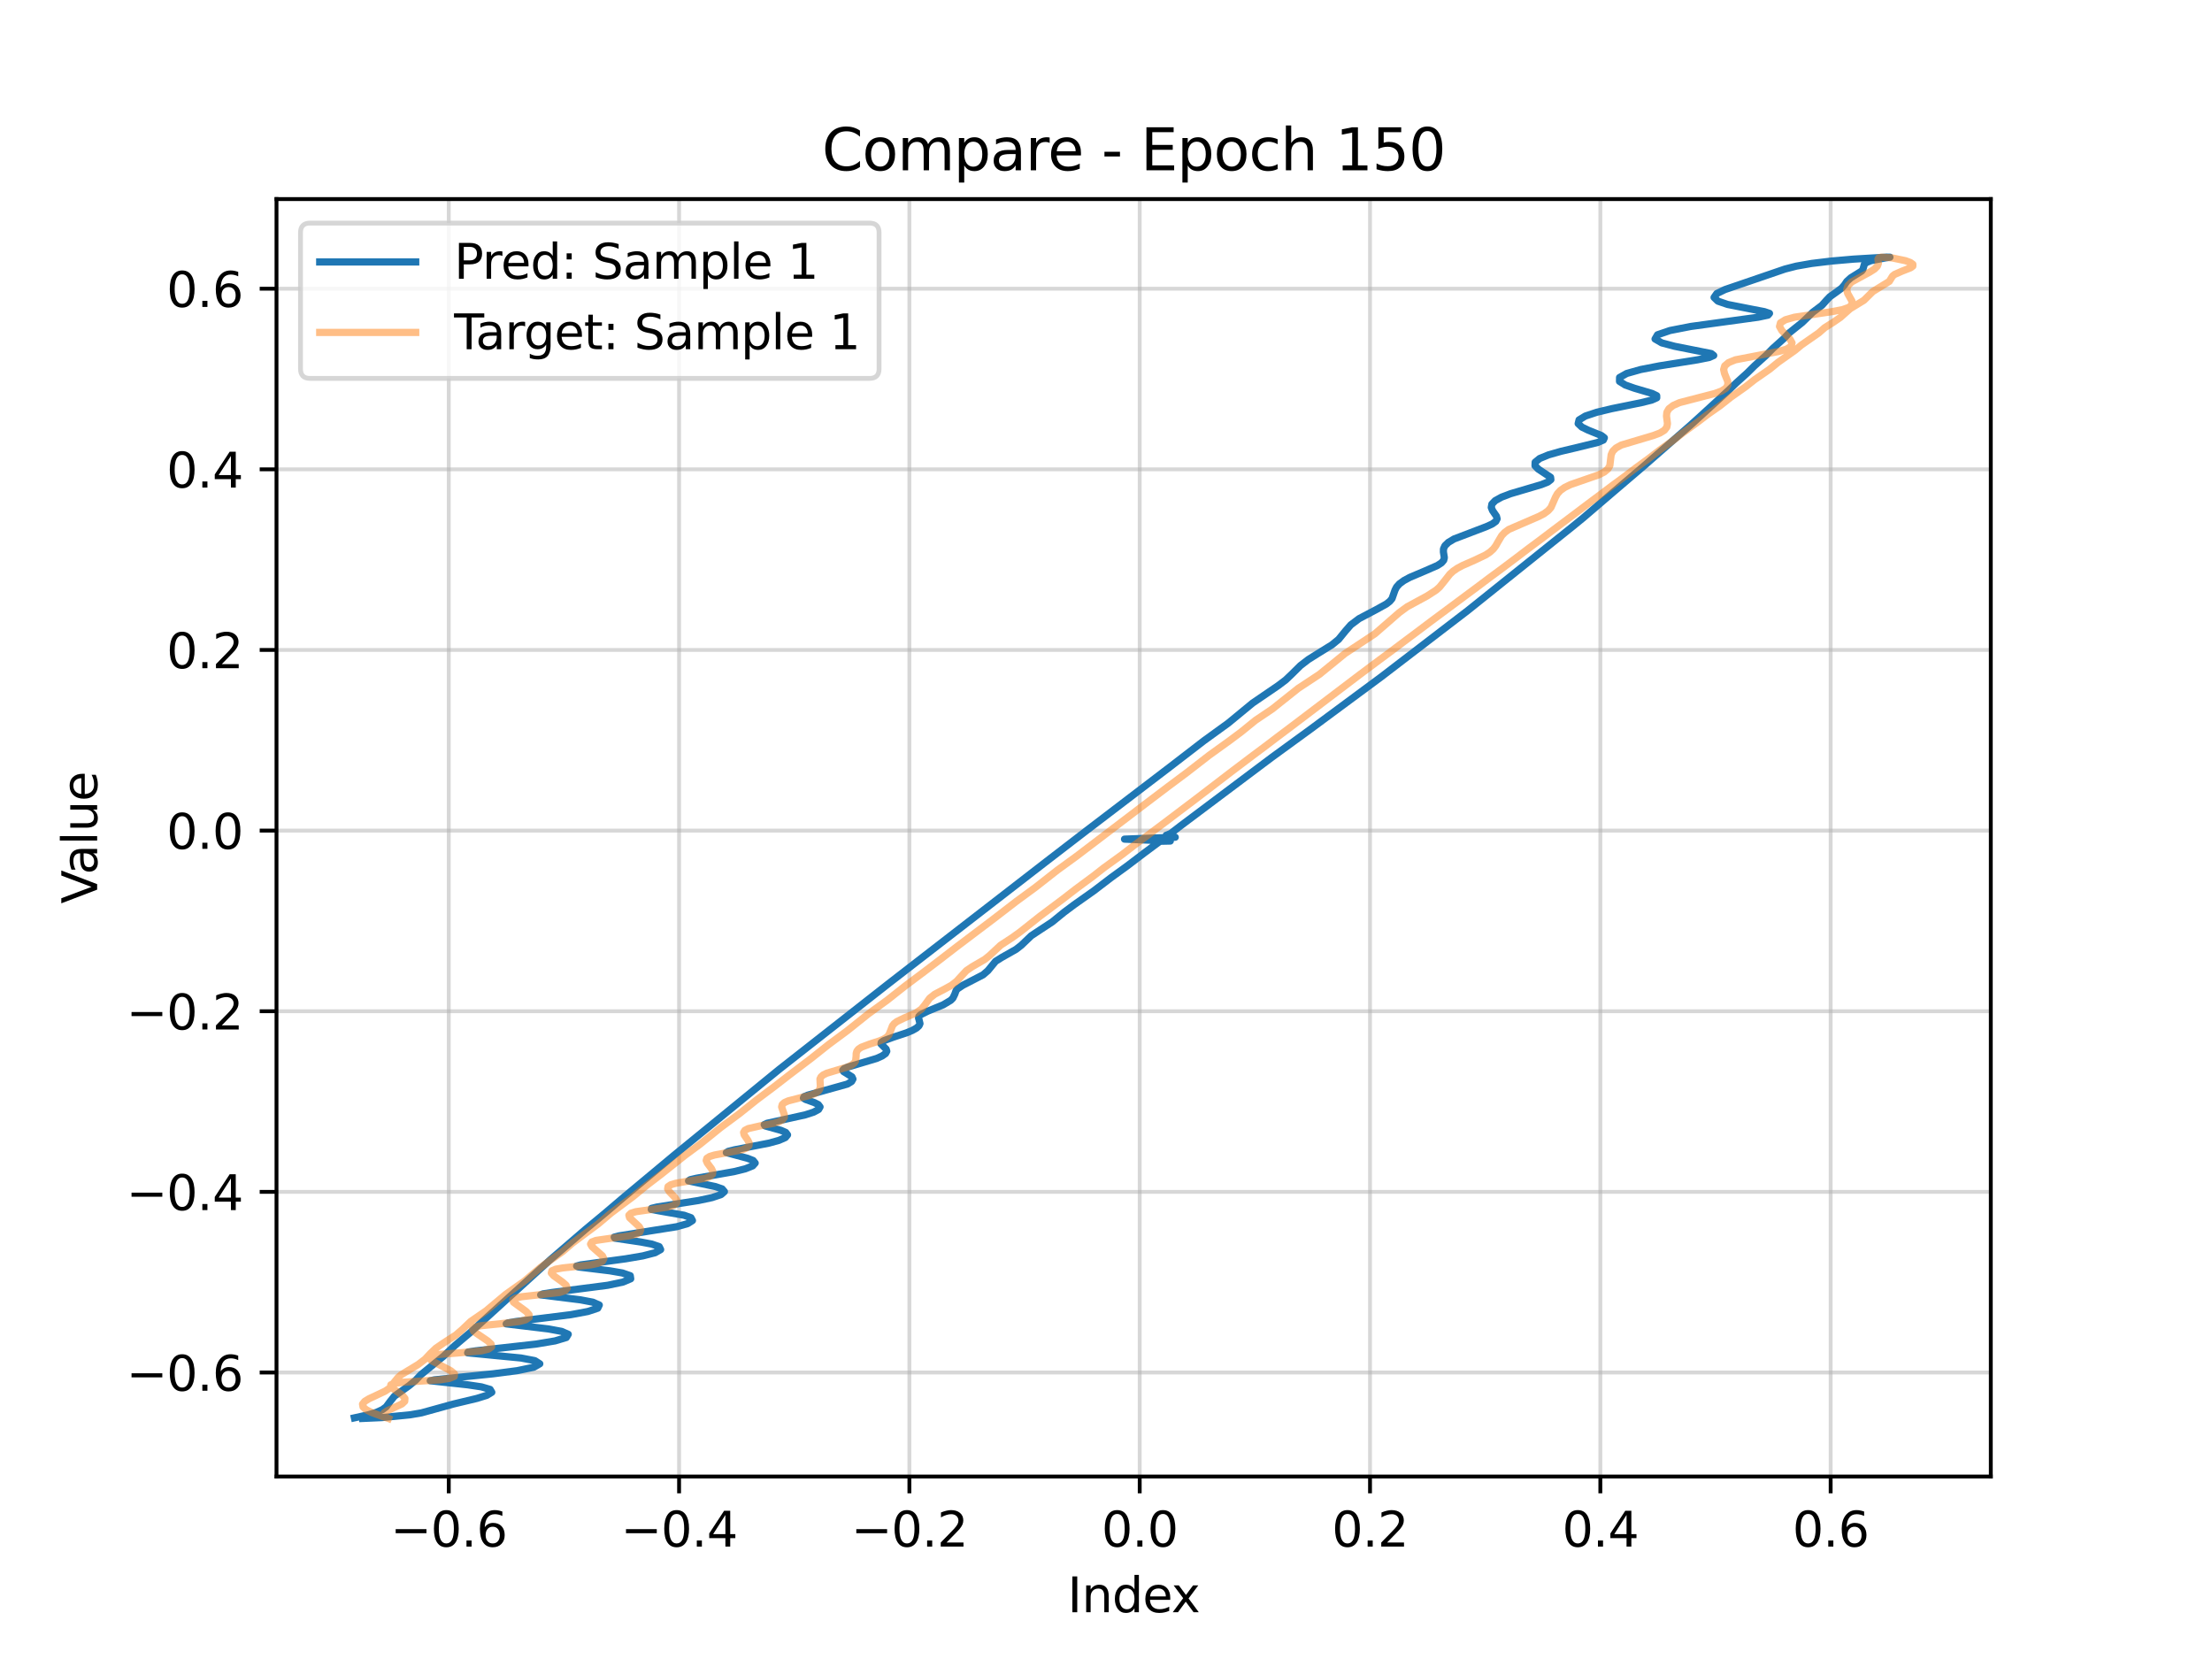 <?xml version="1.0" encoding="utf-8" standalone="no"?>
<!DOCTYPE svg PUBLIC "-//W3C//DTD SVG 1.1//EN"
  "http://www.w3.org/Graphics/SVG/1.1/DTD/svg11.dtd">
<svg xmlns:xlink="http://www.w3.org/1999/xlink" width="460.8pt" height="345.6pt" viewBox="0 0 460.8 345.6" xmlns="http://www.w3.org/2000/svg" version="1.1">
 <defs>
  <style type="text/css">*{stroke-linejoin: round; stroke-linecap: butt}</style>
 </defs>
 <g id="figure_1">
  <g id="patch_1">
   <path d="M 0 345.6 
L 460.8 345.6 
L 460.8 0 
L 0 0 
z
" style="fill: #ffffff"/>
  </g>
  <g id="axes_1">
   <g id="patch_2">
    <path d="M 57.6 307.584 
L 414.72 307.584 
L 414.72 41.472 
L 57.6 41.472 
z
" style="fill: #ffffff"/>
   </g>
   <g id="matplotlib.axis_1">
    <g id="xtick_1">
     <g id="line2d_1">
      <path d="M 93.486 307.584 
L 93.486 41.472 
" clip-path="url(#p0e3f1151da)" style="fill: none; stroke: #b0b0b0; stroke-opacity: 0.5; stroke-width: 0.8; stroke-linecap: square"/>
     </g>
     <g id="line2d_2">
      <defs>
       <path id="m369cd05e1e" d="M 0 0 
L 0 3.5 
" style="stroke: #000000; stroke-width: 0.8"/>
      </defs>
      <g>
       <use xlink:href="#m369cd05e1e" x="93.486" y="307.584" style="stroke: #000000; stroke-width: 0.8"/>
      </g>
     </g>
     <g id="text_1">
      <!-- −0.6 -->
      <g transform="translate(81.344 322.182) scale(0.1 -0.1)">
       <defs>
        <path id="DejaVuSans-2212" d="M 678 2272 
L 4684 2272 
L 4684 1741 
L 678 1741 
L 678 2272 
z
" transform="scale(0.016)"/>
        <path id="DejaVuSans-30" d="M 2034 4250 
Q 1547 4250 1301 3770 
Q 1056 3291 1056 2328 
Q 1056 1369 1301 889 
Q 1547 409 2034 409 
Q 2525 409 2770 889 
Q 3016 1369 3016 2328 
Q 3016 3291 2770 3770 
Q 2525 4250 2034 4250 
z
M 2034 4750 
Q 2819 4750 3233 4129 
Q 3647 3509 3647 2328 
Q 3647 1150 3233 529 
Q 2819 -91 2034 -91 
Q 1250 -91 836 529 
Q 422 1150 422 2328 
Q 422 3509 836 4129 
Q 1250 4750 2034 4750 
z
" transform="scale(0.016)"/>
        <path id="DejaVuSans-2e" d="M 684 794 
L 1344 794 
L 1344 0 
L 684 0 
L 684 794 
z
" transform="scale(0.016)"/>
        <path id="DejaVuSans-36" d="M 2113 2584 
Q 1688 2584 1439 2293 
Q 1191 2003 1191 1497 
Q 1191 994 1439 701 
Q 1688 409 2113 409 
Q 2538 409 2786 701 
Q 3034 994 3034 1497 
Q 3034 2003 2786 2293 
Q 2538 2584 2113 2584 
z
M 3366 4563 
L 3366 3988 
Q 3128 4100 2886 4159 
Q 2644 4219 2406 4219 
Q 1781 4219 1451 3797 
Q 1122 3375 1075 2522 
Q 1259 2794 1537 2939 
Q 1816 3084 2150 3084 
Q 2853 3084 3261 2657 
Q 3669 2231 3669 1497 
Q 3669 778 3244 343 
Q 2819 -91 2113 -91 
Q 1303 -91 875 529 
Q 447 1150 447 2328 
Q 447 3434 972 4092 
Q 1497 4750 2381 4750 
Q 2619 4750 2861 4703 
Q 3103 4656 3366 4563 
z
" transform="scale(0.016)"/>
       </defs>
       <use xlink:href="#DejaVuSans-2212"/>
       <use xlink:href="#DejaVuSans-30" transform="translate(83.789 0)"/>
       <use xlink:href="#DejaVuSans-2e" transform="translate(147.412 0)"/>
       <use xlink:href="#DejaVuSans-36" transform="translate(179.199 0)"/>
      </g>
     </g>
    </g>
    <g id="xtick_2">
     <g id="line2d_3">
      <path d="M 141.464 307.584 
L 141.464 41.472 
" clip-path="url(#p0e3f1151da)" style="fill: none; stroke: #b0b0b0; stroke-opacity: 0.5; stroke-width: 0.8; stroke-linecap: square"/>
     </g>
     <g id="line2d_4">
      <g>
       <use xlink:href="#m369cd05e1e" x="141.464" y="307.584" style="stroke: #000000; stroke-width: 0.8"/>
      </g>
     </g>
     <g id="text_2">
      <!-- −0.4 -->
      <g transform="translate(129.323 322.182) scale(0.1 -0.1)">
       <defs>
        <path id="DejaVuSans-34" d="M 2419 4116 
L 825 1625 
L 2419 1625 
L 2419 4116 
z
M 2253 4666 
L 3047 4666 
L 3047 1625 
L 3713 1625 
L 3713 1100 
L 3047 1100 
L 3047 0 
L 2419 0 
L 2419 1100 
L 313 1100 
L 313 1709 
L 2253 4666 
z
" transform="scale(0.016)"/>
       </defs>
       <use xlink:href="#DejaVuSans-2212"/>
       <use xlink:href="#DejaVuSans-30" transform="translate(83.789 0)"/>
       <use xlink:href="#DejaVuSans-2e" transform="translate(147.412 0)"/>
       <use xlink:href="#DejaVuSans-34" transform="translate(179.199 0)"/>
      </g>
     </g>
    </g>
    <g id="xtick_3">
     <g id="line2d_5">
      <path d="M 189.443 307.584 
L 189.443 41.472 
" clip-path="url(#p0e3f1151da)" style="fill: none; stroke: #b0b0b0; stroke-opacity: 0.5; stroke-width: 0.8; stroke-linecap: square"/>
     </g>
     <g id="line2d_6">
      <g>
       <use xlink:href="#m369cd05e1e" x="189.443" y="307.584" style="stroke: #000000; stroke-width: 0.8"/>
      </g>
     </g>
     <g id="text_3">
      <!-- −0.2 -->
      <g transform="translate(177.302 322.182) scale(0.1 -0.1)">
       <defs>
        <path id="DejaVuSans-32" d="M 1228 531 
L 3431 531 
L 3431 0 
L 469 0 
L 469 531 
Q 828 903 1448 1529 
Q 2069 2156 2228 2338 
Q 2531 2678 2651 2914 
Q 2772 3150 2772 3378 
Q 2772 3750 2511 3984 
Q 2250 4219 1831 4219 
Q 1534 4219 1204 4116 
Q 875 4013 500 3803 
L 500 4441 
Q 881 4594 1212 4672 
Q 1544 4750 1819 4750 
Q 2544 4750 2975 4387 
Q 3406 4025 3406 3419 
Q 3406 3131 3298 2873 
Q 3191 2616 2906 2266 
Q 2828 2175 2409 1742 
Q 1991 1309 1228 531 
z
" transform="scale(0.016)"/>
       </defs>
       <use xlink:href="#DejaVuSans-2212"/>
       <use xlink:href="#DejaVuSans-30" transform="translate(83.789 0)"/>
       <use xlink:href="#DejaVuSans-2e" transform="translate(147.412 0)"/>
       <use xlink:href="#DejaVuSans-32" transform="translate(179.199 0)"/>
      </g>
     </g>
    </g>
    <g id="xtick_4">
     <g id="line2d_7">
      <path d="M 237.422 307.584 
L 237.422 41.472 
" clip-path="url(#p0e3f1151da)" style="fill: none; stroke: #b0b0b0; stroke-opacity: 0.5; stroke-width: 0.8; stroke-linecap: square"/>
     </g>
     <g id="line2d_8">
      <g>
       <use xlink:href="#m369cd05e1e" x="237.422" y="307.584" style="stroke: #000000; stroke-width: 0.8"/>
      </g>
     </g>
     <g id="text_4">
      <!-- 0.0 -->
      <g transform="translate(229.47 322.182) scale(0.1 -0.1)">
       <use xlink:href="#DejaVuSans-30"/>
       <use xlink:href="#DejaVuSans-2e" transform="translate(63.623 0)"/>
       <use xlink:href="#DejaVuSans-30" transform="translate(95.41 0)"/>
      </g>
     </g>
    </g>
    <g id="xtick_5">
     <g id="line2d_9">
      <path d="M 285.4 307.584 
L 285.4 41.472 
" clip-path="url(#p0e3f1151da)" style="fill: none; stroke: #b0b0b0; stroke-opacity: 0.5; stroke-width: 0.8; stroke-linecap: square"/>
     </g>
     <g id="line2d_10">
      <g>
       <use xlink:href="#m369cd05e1e" x="285.4" y="307.584" style="stroke: #000000; stroke-width: 0.8"/>
      </g>
     </g>
     <g id="text_5">
      <!-- 0.2 -->
      <g transform="translate(277.449 322.182) scale(0.1 -0.1)">
       <use xlink:href="#DejaVuSans-30"/>
       <use xlink:href="#DejaVuSans-2e" transform="translate(63.623 0)"/>
       <use xlink:href="#DejaVuSans-32" transform="translate(95.41 0)"/>
      </g>
     </g>
    </g>
    <g id="xtick_6">
     <g id="line2d_11">
      <path d="M 333.379 307.584 
L 333.379 41.472 
" clip-path="url(#p0e3f1151da)" style="fill: none; stroke: #b0b0b0; stroke-opacity: 0.5; stroke-width: 0.8; stroke-linecap: square"/>
     </g>
     <g id="line2d_12">
      <g>
       <use xlink:href="#m369cd05e1e" x="333.379" y="307.584" style="stroke: #000000; stroke-width: 0.8"/>
      </g>
     </g>
     <g id="text_6">
      <!-- 0.4 -->
      <g transform="translate(325.427 322.182) scale(0.1 -0.1)">
       <use xlink:href="#DejaVuSans-30"/>
       <use xlink:href="#DejaVuSans-2e" transform="translate(63.623 0)"/>
       <use xlink:href="#DejaVuSans-34" transform="translate(95.41 0)"/>
      </g>
     </g>
    </g>
    <g id="xtick_7">
     <g id="line2d_13">
      <path d="M 381.358 307.584 
L 381.358 41.472 
" clip-path="url(#p0e3f1151da)" style="fill: none; stroke: #b0b0b0; stroke-opacity: 0.5; stroke-width: 0.8; stroke-linecap: square"/>
     </g>
     <g id="line2d_14">
      <g>
       <use xlink:href="#m369cd05e1e" x="381.358" y="307.584" style="stroke: #000000; stroke-width: 0.8"/>
      </g>
     </g>
     <g id="text_7">
      <!-- 0.6 -->
      <g transform="translate(373.406 322.182) scale(0.1 -0.1)">
       <use xlink:href="#DejaVuSans-30"/>
       <use xlink:href="#DejaVuSans-2e" transform="translate(63.623 0)"/>
       <use xlink:href="#DejaVuSans-36" transform="translate(95.41 0)"/>
      </g>
     </g>
    </g>
    <g id="text_8">
     <!-- Index -->
     <g transform="translate(222.394 335.861) scale(0.1 -0.1)">
      <defs>
       <path id="DejaVuSans-49" d="M 628 4666 
L 1259 4666 
L 1259 0 
L 628 0 
L 628 4666 
z
" transform="scale(0.016)"/>
       <path id="DejaVuSans-6e" d="M 3513 2113 
L 3513 0 
L 2938 0 
L 2938 2094 
Q 2938 2591 2744 2837 
Q 2550 3084 2163 3084 
Q 1697 3084 1428 2787 
Q 1159 2491 1159 1978 
L 1159 0 
L 581 0 
L 581 3500 
L 1159 3500 
L 1159 2956 
Q 1366 3272 1645 3428 
Q 1925 3584 2291 3584 
Q 2894 3584 3203 3211 
Q 3513 2838 3513 2113 
z
" transform="scale(0.016)"/>
       <path id="DejaVuSans-64" d="M 2906 2969 
L 2906 4863 
L 3481 4863 
L 3481 0 
L 2906 0 
L 2906 525 
Q 2725 213 2448 61 
Q 2172 -91 1784 -91 
Q 1150 -91 751 415 
Q 353 922 353 1747 
Q 353 2572 751 3078 
Q 1150 3584 1784 3584 
Q 2172 3584 2448 3432 
Q 2725 3281 2906 2969 
z
M 947 1747 
Q 947 1113 1208 752 
Q 1469 391 1925 391 
Q 2381 391 2643 752 
Q 2906 1113 2906 1747 
Q 2906 2381 2643 2742 
Q 2381 3103 1925 3103 
Q 1469 3103 1208 2742 
Q 947 2381 947 1747 
z
" transform="scale(0.016)"/>
       <path id="DejaVuSans-65" d="M 3597 1894 
L 3597 1613 
L 953 1613 
Q 991 1019 1311 708 
Q 1631 397 2203 397 
Q 2534 397 2845 478 
Q 3156 559 3463 722 
L 3463 178 
Q 3153 47 2828 -22 
Q 2503 -91 2169 -91 
Q 1331 -91 842 396 
Q 353 884 353 1716 
Q 353 2575 817 3079 
Q 1281 3584 2069 3584 
Q 2775 3584 3186 3129 
Q 3597 2675 3597 1894 
z
M 3022 2063 
Q 3016 2534 2758 2815 
Q 2500 3097 2075 3097 
Q 1594 3097 1305 2825 
Q 1016 2553 972 2059 
L 3022 2063 
z
" transform="scale(0.016)"/>
       <path id="DejaVuSans-78" d="M 3513 3500 
L 2247 1797 
L 3578 0 
L 2900 0 
L 1881 1375 
L 863 0 
L 184 0 
L 1544 1831 
L 300 3500 
L 978 3500 
L 1906 2253 
L 2834 3500 
L 3513 3500 
z
" transform="scale(0.016)"/>
      </defs>
      <use xlink:href="#DejaVuSans-49"/>
      <use xlink:href="#DejaVuSans-6e" transform="translate(29.492 0)"/>
      <use xlink:href="#DejaVuSans-64" transform="translate(92.871 0)"/>
      <use xlink:href="#DejaVuSans-65" transform="translate(156.348 0)"/>
      <use xlink:href="#DejaVuSans-78" transform="translate(216.121 0)"/>
     </g>
    </g>
   </g>
   <g id="matplotlib.axis_2">
    <g id="ytick_1">
     <g id="line2d_15">
      <path d="M 57.6 285.916 
L 414.72 285.916 
" clip-path="url(#p0e3f1151da)" style="fill: none; stroke: #b0b0b0; stroke-opacity: 0.5; stroke-width: 0.8; stroke-linecap: square"/>
     </g>
     <g id="line2d_16">
      <defs>
       <path id="m877343c0a2" d="M 0 0 
L -3.5 0 
" style="stroke: #000000; stroke-width: 0.8"/>
      </defs>
      <g>
       <use xlink:href="#m877343c0a2" x="57.6" y="285.916" style="stroke: #000000; stroke-width: 0.8"/>
      </g>
     </g>
     <g id="text_9">
      <!-- −0.6 -->
      <g transform="translate(26.317 289.715) scale(0.1 -0.1)">
       <use xlink:href="#DejaVuSans-2212"/>
       <use xlink:href="#DejaVuSans-30" transform="translate(83.789 0)"/>
       <use xlink:href="#DejaVuSans-2e" transform="translate(147.412 0)"/>
       <use xlink:href="#DejaVuSans-36" transform="translate(179.199 0)"/>
      </g>
     </g>
    </g>
    <g id="ytick_2">
     <g id="line2d_17">
      <path d="M 57.6 248.287 
L 414.72 248.287 
" clip-path="url(#p0e3f1151da)" style="fill: none; stroke: #b0b0b0; stroke-opacity: 0.5; stroke-width: 0.8; stroke-linecap: square"/>
     </g>
     <g id="line2d_18">
      <g>
       <use xlink:href="#m877343c0a2" x="57.6" y="248.287" style="stroke: #000000; stroke-width: 0.8"/>
      </g>
     </g>
     <g id="text_10">
      <!-- −0.4 -->
      <g transform="translate(26.317 252.086) scale(0.1 -0.1)">
       <use xlink:href="#DejaVuSans-2212"/>
       <use xlink:href="#DejaVuSans-30" transform="translate(83.789 0)"/>
       <use xlink:href="#DejaVuSans-2e" transform="translate(147.412 0)"/>
       <use xlink:href="#DejaVuSans-34" transform="translate(179.199 0)"/>
      </g>
     </g>
    </g>
    <g id="ytick_3">
     <g id="line2d_19">
      <path d="M 57.6 210.657 
L 414.72 210.657 
" clip-path="url(#p0e3f1151da)" style="fill: none; stroke: #b0b0b0; stroke-opacity: 0.5; stroke-width: 0.8; stroke-linecap: square"/>
     </g>
     <g id="line2d_20">
      <g>
       <use xlink:href="#m877343c0a2" x="57.6" y="210.657" style="stroke: #000000; stroke-width: 0.8"/>
      </g>
     </g>
     <g id="text_11">
      <!-- −0.2 -->
      <g transform="translate(26.317 214.457) scale(0.1 -0.1)">
       <use xlink:href="#DejaVuSans-2212"/>
       <use xlink:href="#DejaVuSans-30" transform="translate(83.789 0)"/>
       <use xlink:href="#DejaVuSans-2e" transform="translate(147.412 0)"/>
       <use xlink:href="#DejaVuSans-32" transform="translate(179.199 0)"/>
      </g>
     </g>
    </g>
    <g id="ytick_4">
     <g id="line2d_21">
      <path d="M 57.6 173.028 
L 414.72 173.028 
" clip-path="url(#p0e3f1151da)" style="fill: none; stroke: #b0b0b0; stroke-opacity: 0.5; stroke-width: 0.8; stroke-linecap: square"/>
     </g>
     <g id="line2d_22">
      <g>
       <use xlink:href="#m877343c0a2" x="57.6" y="173.028" style="stroke: #000000; stroke-width: 0.8"/>
      </g>
     </g>
     <g id="text_12">
      <!-- 0.0 -->
      <g transform="translate(34.697 176.827) scale(0.1 -0.1)">
       <use xlink:href="#DejaVuSans-30"/>
       <use xlink:href="#DejaVuSans-2e" transform="translate(63.623 0)"/>
       <use xlink:href="#DejaVuSans-30" transform="translate(95.41 0)"/>
      </g>
     </g>
    </g>
    <g id="ytick_5">
     <g id="line2d_23">
      <path d="M 57.6 135.399 
L 414.72 135.399 
" clip-path="url(#p0e3f1151da)" style="fill: none; stroke: #b0b0b0; stroke-opacity: 0.5; stroke-width: 0.8; stroke-linecap: square"/>
     </g>
     <g id="line2d_24">
      <g>
       <use xlink:href="#m877343c0a2" x="57.6" y="135.399" style="stroke: #000000; stroke-width: 0.8"/>
      </g>
     </g>
     <g id="text_13">
      <!-- 0.2 -->
      <g transform="translate(34.697 139.198) scale(0.1 -0.1)">
       <use xlink:href="#DejaVuSans-30"/>
       <use xlink:href="#DejaVuSans-2e" transform="translate(63.623 0)"/>
       <use xlink:href="#DejaVuSans-32" transform="translate(95.41 0)"/>
      </g>
     </g>
    </g>
    <g id="ytick_6">
     <g id="line2d_25">
      <path d="M 57.6 97.77 
L 414.72 97.77 
" clip-path="url(#p0e3f1151da)" style="fill: none; stroke: #b0b0b0; stroke-opacity: 0.5; stroke-width: 0.8; stroke-linecap: square"/>
     </g>
     <g id="line2d_26">
      <g>
       <use xlink:href="#m877343c0a2" x="57.6" y="97.77" style="stroke: #000000; stroke-width: 0.8"/>
      </g>
     </g>
     <g id="text_14">
      <!-- 0.4 -->
      <g transform="translate(34.697 101.569) scale(0.1 -0.1)">
       <use xlink:href="#DejaVuSans-30"/>
       <use xlink:href="#DejaVuSans-2e" transform="translate(63.623 0)"/>
       <use xlink:href="#DejaVuSans-34" transform="translate(95.41 0)"/>
      </g>
     </g>
    </g>
    <g id="ytick_7">
     <g id="line2d_27">
      <path d="M 57.6 60.141 
L 414.72 60.141 
" clip-path="url(#p0e3f1151da)" style="fill: none; stroke: #b0b0b0; stroke-opacity: 0.5; stroke-width: 0.8; stroke-linecap: square"/>
     </g>
     <g id="line2d_28">
      <g>
       <use xlink:href="#m877343c0a2" x="57.6" y="60.141" style="stroke: #000000; stroke-width: 0.8"/>
      </g>
     </g>
     <g id="text_15">
      <!-- 0.6 -->
      <g transform="translate(34.697 63.94) scale(0.1 -0.1)">
       <use xlink:href="#DejaVuSans-30"/>
       <use xlink:href="#DejaVuSans-2e" transform="translate(63.623 0)"/>
       <use xlink:href="#DejaVuSans-36" transform="translate(95.41 0)"/>
      </g>
     </g>
    </g>
    <g id="text_16">
     <!-- Value -->
     <g transform="translate(20.238 188.259) rotate(-90) scale(0.1 -0.1)">
      <defs>
       <path id="DejaVuSans-56" d="M 1831 0 
L 50 4666 
L 709 4666 
L 2188 738 
L 3669 4666 
L 4325 4666 
L 2547 0 
L 1831 0 
z
" transform="scale(0.016)"/>
       <path id="DejaVuSans-61" d="M 2194 1759 
Q 1497 1759 1228 1600 
Q 959 1441 959 1056 
Q 959 750 1161 570 
Q 1363 391 1709 391 
Q 2188 391 2477 730 
Q 2766 1069 2766 1631 
L 2766 1759 
L 2194 1759 
z
M 3341 1997 
L 3341 0 
L 2766 0 
L 2766 531 
Q 2569 213 2275 61 
Q 1981 -91 1556 -91 
Q 1019 -91 701 211 
Q 384 513 384 1019 
Q 384 1609 779 1909 
Q 1175 2209 1959 2209 
L 2766 2209 
L 2766 2266 
Q 2766 2663 2505 2880 
Q 2244 3097 1772 3097 
Q 1472 3097 1187 3025 
Q 903 2953 641 2809 
L 641 3341 
Q 956 3463 1253 3523 
Q 1550 3584 1831 3584 
Q 2591 3584 2966 3190 
Q 3341 2797 3341 1997 
z
" transform="scale(0.016)"/>
       <path id="DejaVuSans-6c" d="M 603 4863 
L 1178 4863 
L 1178 0 
L 603 0 
L 603 4863 
z
" transform="scale(0.016)"/>
       <path id="DejaVuSans-75" d="M 544 1381 
L 544 3500 
L 1119 3500 
L 1119 1403 
Q 1119 906 1312 657 
Q 1506 409 1894 409 
Q 2359 409 2629 706 
Q 2900 1003 2900 1516 
L 2900 3500 
L 3475 3500 
L 3475 0 
L 2900 0 
L 2900 538 
Q 2691 219 2414 64 
Q 2138 -91 1772 -91 
Q 1169 -91 856 284 
Q 544 659 544 1381 
z
M 1991 3584 
L 1991 3584 
z
" transform="scale(0.016)"/>
      </defs>
      <use xlink:href="#DejaVuSans-56"/>
      <use xlink:href="#DejaVuSans-61" transform="translate(60.658 0)"/>
      <use xlink:href="#DejaVuSans-6c" transform="translate(121.938 0)"/>
      <use xlink:href="#DejaVuSans-75" transform="translate(149.721 0)"/>
      <use xlink:href="#DejaVuSans-65" transform="translate(213.1 0)"/>
     </g>
    </g>
   </g>
   <g id="line2d_29">
    <path d="M 75.548 295.488 
L 79.579 295.309 
L 85.558 294.71 
L 87.799 294.323 
L 90.926 293.461 
L 94.498 292.475 
L 99.359 291.311 
L 101.406 290.676 
L 102.451 290.039 
L 102.095 289.436 
L 100.275 288.906 
L 97.391 288.477 
L 89.624 287.637 
L 90.474 287.445 
L 97.33 286.738 
L 102.708 286.19 
L 107.747 285.534 
L 111.202 284.817 
L 112.449 284.101 
L 111.416 283.445 
L 108.518 282.895 
L 101.12 282.181 
L 97.42 281.823 
L 97.513 281.649 
L 99.085 281.406 
L 111.682 279.995 
L 115.648 279.329 
L 117.969 278.631 
L 118.375 277.956 
L 116.985 277.35 
L 114.28 276.847 
L 105.45 275.784 
L 105.776 275.58 
L 107.428 275.308 
L 118.937 273.866 
L 122.463 273.208 
L 124.521 272.522 
L 124.841 271.86 
L 123.499 271.268 
L 120.917 270.778 
L 112.632 269.747 
L 113.1 269.537 
L 114.953 269.251 
L 126.602 267.746 
L 129.774 267.077 
L 131.389 266.395 
L 131.294 265.751 
L 129.672 265.188 
L 127.042 264.733 
L 120.458 263.934 
L 120.12 263.739 
L 120.964 263.502 
L 126.437 262.76 
L 130.33 262.233 
L 133.918 261.623 
L 136.472 260.967 
L 137.625 260.31 
L 137.324 259.698 
L 135.785 259.167 
L 133.487 258.734 
L 128.076 257.932 
L 127.95 257.718 
L 128.915 257.458 
L 140.976 255.547 
L 143.249 254.902 
L 144.251 254.262 
L 143.939 253.669 
L 142.511 253.156 
L 138.253 252.418 
L 135.67 251.949 
L 135.725 251.722 
L 136.856 251.445 
L 145.49 250.09 
L 148.339 249.483 
L 150.216 248.85 
L 150.905 248.232 
L 150.43 247.668 
L 149.031 247.186 
L 143.437 246.005 
L 143.756 245.757 
L 145.045 245.455 
L 152.91 244.07 
L 155.28 243.479 
L 156.797 242.872 
L 157.318 242.285 
L 156.888 241.752 
L 155.721 241.293 
L 151.307 240.107 
L 151.724 239.843 
L 152.998 239.527 
L 160.154 238.14 
L 162.257 237.563 
L 163.599 236.976 
L 164.06 236.412 
L 163.684 235.902 
L 162.673 235.464 
L 159.358 234.537 
L 159.2 234.281 
L 159.796 233.998 
L 163.186 233.255 
L 167.738 232.248 
L 169.48 231.685 
L 170.529 231.121 
L 170.831 230.587 
L 170.465 230.106 
L 169.637 229.689 
L 167.803 229.029 
L 167.366 228.747 
L 167.491 228.463 
L 168.25 228.148 
L 176.548 225.826 
L 177.401 225.291 
L 177.685 224.785 
L 177.474 224.324 
L 176.274 223.56 
L 175.751 223.24 
L 175.558 222.937 
L 175.826 222.628 
L 176.606 222.291 
L 182.594 220.5 
L 183.758 219.981 
L 184.476 219.471 
L 184.733 218.99 
L 184.6 218.55 
L 183.527 217.475 
L 183.573 217.156 
L 184.025 216.823 
L 186.106 216.062 
L 188.867 215.149 
L 190.049 214.658 
L 190.924 214.165 
L 191.449 213.687 
L 191.647 213.238 
L 191.455 212.442 
L 191.349 212.085 
L 191.419 211.74 
L 191.754 211.393 
L 193.271 210.642 
L 196.488 209.321 
L 198.045 208.389 
L 198.496 207.941 
L 198.898 207.11 
L 199.168 206.358 
L 199.465 205.992 
L 200.598 205.238 
L 204.786 203.076 
L 205.798 202.204 
L 207.399 200.255 
L 208.657 199.469 
L 211.665 197.765 
L 212.76 196.913 
L 214.829 194.931 
L 216.64 193.732 
L 219.178 192.065 
L 221.663 190.04 
L 223.787 188.454 
L 227.82 185.605 
L 231.454 182.832 
L 234.78 180.416 
L 238.428 177.644 
L 241.639 175.254 
L 243.795 175.204 
L 234.258 174.807 
L 244.822 174.409 
L 242.939 174.011 
L 243.892 173.613 
L 245.951 172.027 
L 264.932 157.782 
L 273.024 151.89 
L 287.777 140.974 
L 305.761 127.188 
L 327.479 109.785 
L 329.772 107.914 
L 335.9 102.667 
L 342.451 97.076 
L 349.631 90.78 
L 352.146 88.582 
L 354.18 86.74 
L 356.158 84.923 
L 358.157 83.091 
L 360.113 81.285 
L 361.638 79.823 
L 364.025 77.662 
L 365.492 76.206 
L 367.881 74.049 
L 369.297 72.597 
L 371.695 70.445 
L 372.705 69.362 
L 374.068 68.268 
L 375.409 67.202 
L 377.646 65.036 
L 379.538 63.612 
L 380.485 62.552 
L 381.184 61.82 
L 382.714 60.728 
L 383.652 60.032 
L 384.248 59.34 
L 384.734 58.619 
L 385.559 57.874 
L 387.808 56.471 
L 388.075 56.137 
L 388.38 55.059 
L 388.812 54.675 
L 389.747 54.303 
L 392.794 53.721 
L 393.706 53.577 
L 392.997 53.568 
L 386.114 53.981 
L 381.531 54.381 
L 377.422 54.877 
L 374.204 55.441 
L 371.844 56.047 
L 359.337 60.326 
L 357.641 61.149 
L 357.074 61.962 
L 357.866 62.73 
L 359.884 63.421 
L 365.394 64.507 
L 367.541 64.917 
L 368.62 65.283 
L 368.298 65.653 
L 366.279 66.08 
L 352.217 68.007 
L 347.881 68.854 
L 345.291 69.742 
L 344.779 70.618 
L 346.173 71.429 
L 348.856 72.14 
L 356.491 73.654 
L 357 74.051 
L 356.055 74.472 
L 353.604 74.959 
L 345.698 76.217 
L 341.772 76.982 
L 338.867 77.803 
L 337.385 78.64 
L 337.375 79.451 
L 338.569 80.202 
L 340.471 80.872 
L 344.174 81.966 
L 345.122 82.428 
L 345.128 82.877 
L 344.068 83.348 
L 341.953 83.872 
L 335.714 85.143 
L 332.626 85.885 
L 330.263 86.671 
L 328.95 87.469 
L 328.76 88.245 
L 329.527 88.97 
L 330.884 89.626 
L 333.598 90.725 
L 334.213 91.204 
L 334 91.675 
L 332.849 92.169 
L 328.098 93.329 
L 325.2 94.011 
L 322.612 94.748 
L 320.743 95.515 
L 319.804 96.284 
L 319.775 97.023 
L 320.433 97.711 
L 323.017 99.422 
L 323.075 99.92 
L 322.44 100.422 
L 321.097 100.954 
L 314.693 102.844 
L 312.807 103.561 
L 311.479 104.293 
L 310.785 105.017 
L 310.659 105.715 
L 310.929 106.372 
L 311.747 107.552 
L 311.873 108.09 
L 311.605 108.615 
L 310.865 109.147 
L 309.655 109.701 
L 302.896 112.281 
L 301.724 112.984 
L 301.004 113.681 
L 300.7 114.356 
L 300.692 114.996 
L 300.883 116.169 
L 300.746 116.715 
L 300.284 117.254 
L 299.441 117.802 
L 296.765 118.973 
L 293.703 120.269 
L 292.451 120.946 
L 291.526 121.625 
L 290.932 122.293 
L 290.603 122.937 
L 289.982 124.71 
L 289.513 125.268 
L 288.798 125.828 
L 286.699 126.989 
L 283.116 128.877 
L 281.398 130.172 
L 280.296 131.427 
L 278.854 133.196 
L 277.441 134.346 
L 274.548 136.134 
L 272.565 137.381 
L 270.921 138.64 
L 269.074 140.465 
L 267.846 141.634 
L 266.307 142.799 
L 260.938 146.466 
L 255.846 150.657 
L 250.813 154.302 
L 243.77 159.727 
L 226.449 172.944 
L 217.93 179.498 
L 185.186 204.839 
L 162.297 222.792 
L 140.423 240.659 
L 130.086 249.277 
L 126.078 252.69 
L 121.951 256.116 
L 114.716 262.354 
L 99.878 275.848 
L 98.012 277.55 
L 94.744 280.309 
L 92.355 282.557 
L 87.637 286.412 
L 86.58 287.539 
L 85.2 288.68 
L 82.157 290.85 
L 81.294 291.931 
L 80.442 293.081 
L 79.647 293.663 
L 78.426 294.216 
L 76.806 294.707 
L 73.833 295.366 
L 73.833 295.366 
" clip-path="url(#p0e3f1151da)" style="fill: none; stroke: #1f77b4; stroke-width: 1.5; stroke-linecap: square"/>
   </g>
   <g id="line2d_30">
    <path d="M 80.938 295.488 
L 80.516 295.309 
L 80.096 295.047 
L 79.869 294.71 
L 80.027 294.323 
L 80.634 293.904 
L 83.721 292.475 
L 84.315 291.915 
L 84.353 291.311 
L 83.836 290.676 
L 81.38 288.906 
L 81.416 288.477 
L 82.31 288.16 
L 84.064 287.94 
L 91.676 287.445 
L 93.597 287.155 
L 94.629 286.738 
L 94.677 286.19 
L 93.866 285.534 
L 89.891 283.445 
L 89.434 282.895 
L 89.868 282.476 
L 91.2 282.181 
L 95.703 281.823 
L 100.272 281.406 
L 101.732 281.055 
L 102.405 280.581 
L 102.302 279.995 
L 101.586 279.329 
L 98.678 277.35 
L 98.46 276.847 
L 98.941 276.459 
L 100.131 276.176 
L 104.034 275.784 
L 108.126 275.308 
L 109.516 274.937 
L 110.221 274.453 
L 110.214 273.866 
L 109.613 273.208 
L 106.962 271.268 
L 106.816 270.778 
L 107.384 270.403 
L 108.668 270.13 
L 116.571 269.251 
L 117.735 268.858 
L 118.177 268.351 
L 117.932 267.746 
L 117.179 267.077 
L 115.326 265.751 
L 114.847 265.188 
L 114.974 264.733 
L 115.789 264.388 
L 117.228 264.134 
L 123.053 263.502 
L 124.564 263.182 
L 125.497 262.76 
L 125.789 262.233 
L 125.507 261.623 
L 124.007 260.31 
L 123.322 259.698 
L 123.022 259.167 
L 123.279 258.734 
L 124.151 258.401 
L 127.38 257.932 
L 131.09 257.458 
L 132.473 257.12 
L 133.292 256.684 
L 133.499 256.153 
L 133.169 255.547 
L 131.153 253.669 
L 131.006 253.156 
L 131.432 252.74 
L 132.454 252.418 
L 135.776 251.949 
L 139.206 251.445 
L 140.36 251.086 
L 140.958 250.632 
L 141.007 250.09 
L 140.626 249.483 
L 139.427 248.232 
L 139.084 247.668 
L 139.165 247.186 
L 139.752 246.795 
L 140.827 246.486 
L 146.898 245.455 
L 147.89 245.075 
L 148.42 244.61 
L 148.5 244.07 
L 148.231 243.479 
L 147.341 242.285 
L 147.114 241.752 
L 147.252 241.293 
L 147.835 240.916 
L 148.858 240.609 
L 154.602 239.527 
L 155.536 239.138 
L 156.022 238.673 
L 156.075 238.14 
L 155.805 237.563 
L 155.022 236.412 
L 154.906 235.902 
L 155.176 235.464 
L 155.883 235.1 
L 158.363 234.537 
L 161.204 233.998 
L 162.308 233.661 
L 163.043 233.255 
L 163.384 232.779 
L 163.392 232.248 
L 162.824 230.587 
L 162.951 230.106 
L 163.405 229.689 
L 164.193 229.335 
L 166.478 228.747 
L 168.868 228.148 
L 169.791 227.785 
L 170.432 227.363 
L 170.783 226.885 
L 170.894 226.366 
L 170.81 224.785 
L 171.028 224.324 
L 171.504 223.917 
L 172.25 223.56 
L 174.337 222.937 
L 176.508 222.291 
L 177.344 221.911 
L 177.922 221.482 
L 178.24 221.007 
L 178.35 219.981 
L 178.358 219.471 
L 178.492 218.99 
L 178.836 218.55 
L 179.428 218.156 
L 181.231 217.475 
L 183.257 216.823 
L 184.096 216.462 
L 184.731 216.062 
L 185.153 215.622 
L 185.552 214.658 
L 185.915 213.687 
L 186.279 213.238 
L 186.813 212.823 
L 188.317 212.085 
L 190.783 211.03 
L 191.946 210.225 
L 192.674 209.321 
L 193.676 207.941 
L 194.734 207.11 
L 196.87 205.992 
L 198.238 205.238 
L 199.284 204.412 
L 201.314 202.204 
L 202.504 201.395 
L 205.135 199.868 
L 206.142 199.057 
L 208.437 196.913 
L 210.873 195.319 
L 212.512 194.138 
L 216.679 190.836 
L 221.481 187.236 
L 224.107 185.204 
L 227.852 182.431 
L 229.909 180.816 
L 233.734 178.043 
L 236.325 176.048 
L 239.606 173.613 
L 242.773 171.235 
L 249.069 166.474 
L 256.818 160.539 
L 260.988 157.387 
L 263.62 155.426 
L 266.2 153.461 
L 269.325 151.111 
L 276.54 145.638 
L 283.193 140.587 
L 287.323 137.502 
L 289.919 135.582 
L 292.462 133.666 
L 295.026 131.753 
L 298.059 129.466 
L 305.212 124.15 
L 307.765 122.257 
L 310.284 120.36 
L 312.845 118.472 
L 315.868 116.199 
L 318.347 114.311 
L 320.888 112.425 
L 323.37 110.541 
L 325.871 108.661 
L 328.37 106.786 
L 330.853 104.909 
L 333.359 103.043 
L 335.841 101.171 
L 338.374 99.31 
L 340.823 97.446 
L 343.363 95.593 
L 345.79 93.734 
L 348.349 91.894 
L 350.736 90.043 
L 353.759 87.846 
L 355.679 86.375 
L 358.267 84.558 
L 360.589 82.727 
L 363.665 80.557 
L 365.511 79.095 
L 368.622 76.937 
L 370.404 75.479 
L 373.952 72.963 
L 375.27 71.87 
L 378.868 69.362 
L 380.118 68.268 
L 381.809 67.202 
L 383.367 66.134 
L 385.413 64.314 
L 388.295 62.552 
L 390.146 60.728 
L 393.575 58.619 
L 394.256 57.507 
L 394.714 57.151 
L 396.265 56.471 
L 397.998 55.794 
L 398.481 55.435 
L 398.487 55.059 
L 397.952 54.675 
L 396.927 54.303 
L 394.134 53.721 
L 391.898 53.568 
L 391.372 53.704 
L 391.218 53.981 
L 391.301 54.877 
L 391.09 55.441 
L 390.495 56.047 
L 389.497 56.682 
L 385.7 58.755 
L 384.945 59.522 
L 384.701 60.326 
L 384.915 61.149 
L 385.801 62.73 
L 385.831 63.421 
L 385.207 64.015 
L 383.802 64.507 
L 381.671 64.917 
L 373.816 66.08 
L 371.949 66.605 
L 370.904 67.248 
L 370.704 68.007 
L 371.182 68.854 
L 372.861 70.618 
L 373.313 71.429 
L 373.117 72.14 
L 372.154 72.737 
L 370.474 73.231 
L 361.511 74.959 
L 360.089 75.538 
L 359.293 76.217 
L 359.065 76.982 
L 359.248 77.803 
L 359.92 79.451 
L 359.947 80.202 
L 359.54 80.872 
L 358.627 81.456 
L 357.236 81.966 
L 349.887 83.872 
L 348.549 84.469 
L 347.669 85.143 
L 347.239 85.885 
L 347.162 86.671 
L 347.361 88.245 
L 347.231 88.97 
L 346.73 89.626 
L 345.786 90.207 
L 344.42 90.725 
L 337.736 92.716 
L 336.637 93.329 
L 335.953 94.011 
L 335.63 94.748 
L 335.355 97.023 
L 334.941 97.711 
L 334.183 98.337 
L 333.077 98.903 
L 330.145 99.92 
L 327.161 100.954 
L 325.968 101.532 
L 325.063 102.163 
L 324.44 102.844 
L 324.038 103.561 
L 323.1 105.715 
L 322.521 106.372 
L 321.7 106.983 
L 320.638 107.552 
L 314.309 110.291 
L 313.456 110.921 
L 312.827 111.587 
L 312 112.984 
L 311.61 113.681 
L 311.102 114.356 
L 310.405 114.996 
L 309.493 115.599 
L 307.152 116.715 
L 304.676 117.802 
L 303.611 118.372 
L 302.73 118.973 
L 302.033 119.607 
L 300.986 120.946 
L 299.892 122.293 
L 299.168 122.937 
L 297.31 124.142 
L 293.148 126.399 
L 291.502 127.601 
L 286.415 132.03 
L 280.2 136.134 
L 274.886 140.465 
L 270.45 143.392 
L 265.057 147.687 
L 261.536 150.062 
L 258.568 152.471 
L 256.117 154.302 
L 251.921 157.322 
L 247.269 160.929 
L 243.22 163.953 
L 238.481 167.547 
L 227.478 175.92 
L 224.343 178.308 
L 220.254 181.283 
L 215.707 184.85 
L 211.675 187.808 
L 207.065 191.36 
L 203.181 194.298 
L 199.283 197.244 
L 195.489 200.169 
L 192.416 202.509 
L 188.527 205.423 
L 184.84 208.339 
L 180.866 211.23 
L 176.503 214.717 
L 172.619 217.594 
L 168.968 220.492 
L 164.415 223.947 
L 161.44 226.257 
L 157.608 229.136 
L 153.991 232.029 
L 150.123 234.899 
L 145.824 238.371 
L 142.721 240.659 
L 137.649 244.691 
L 134.662 246.978 
L 131.867 249.277 
L 127.3 252.69 
L 124.586 254.984 
L 119.269 258.947 
L 117.265 260.664 
L 114.892 262.354 
L 112.608 264.04 
L 109.24 266.882 
L 105.302 269.679 
L 101.266 273.067 
L 98.053 275.284 
L 96.272 276.984 
L 94.963 278.111 
L 92.405 279.761 
L 90.804 280.862 
L 89.628 281.988 
L 88.577 283.123 
L 87.134 284.236 
L 83.535 286.412 
L 82.909 286.971 
L 81.067 289.24 
L 80.254 289.787 
L 78.02 290.85 
L 76.871 291.383 
L 75.974 291.931 
L 75.521 292.499 
L 75.624 293.081 
L 76.274 293.663 
L 77.336 294.216 
L 79.729 295.1 
L 80.559 295.366 
L 80.559 295.366 
" clip-path="url(#p0e3f1151da)" style="fill: none; stroke: #ff7f0e; stroke-opacity: 0.5; stroke-width: 1.5; stroke-linecap: square"/>
   </g>
   <g id="patch_3">
    <path d="M 57.6 307.584 
L 57.6 41.472 
" style="fill: none; stroke: #000000; stroke-width: 0.8; stroke-linejoin: miter; stroke-linecap: square"/>
   </g>
   <g id="patch_4">
    <path d="M 414.72 307.584 
L 414.72 41.472 
" style="fill: none; stroke: #000000; stroke-width: 0.8; stroke-linejoin: miter; stroke-linecap: square"/>
   </g>
   <g id="patch_5">
    <path d="M 57.6 307.584 
L 414.72 307.584 
" style="fill: none; stroke: #000000; stroke-width: 0.8; stroke-linejoin: miter; stroke-linecap: square"/>
   </g>
   <g id="patch_6">
    <path d="M 57.6 41.472 
L 414.72 41.472 
" style="fill: none; stroke: #000000; stroke-width: 0.8; stroke-linejoin: miter; stroke-linecap: square"/>
   </g>
   <g id="text_17">
    <!-- Compare - Epoch 150 -->
    <g transform="translate(171.234 35.472) scale(0.12 -0.12)">
     <defs>
      <path id="DejaVuSans-43" d="M 4122 4306 
L 4122 3641 
Q 3803 3938 3442 4084 
Q 3081 4231 2675 4231 
Q 1875 4231 1450 3742 
Q 1025 3253 1025 2328 
Q 1025 1406 1450 917 
Q 1875 428 2675 428 
Q 3081 428 3442 575 
Q 3803 722 4122 1019 
L 4122 359 
Q 3791 134 3420 21 
Q 3050 -91 2638 -91 
Q 1578 -91 968 557 
Q 359 1206 359 2328 
Q 359 3453 968 4101 
Q 1578 4750 2638 4750 
Q 3056 4750 3426 4639 
Q 3797 4528 4122 4306 
z
" transform="scale(0.016)"/>
      <path id="DejaVuSans-6f" d="M 1959 3097 
Q 1497 3097 1228 2736 
Q 959 2375 959 1747 
Q 959 1119 1226 758 
Q 1494 397 1959 397 
Q 2419 397 2687 759 
Q 2956 1122 2956 1747 
Q 2956 2369 2687 2733 
Q 2419 3097 1959 3097 
z
M 1959 3584 
Q 2709 3584 3137 3096 
Q 3566 2609 3566 1747 
Q 3566 888 3137 398 
Q 2709 -91 1959 -91 
Q 1206 -91 779 398 
Q 353 888 353 1747 
Q 353 2609 779 3096 
Q 1206 3584 1959 3584 
z
" transform="scale(0.016)"/>
      <path id="DejaVuSans-6d" d="M 3328 2828 
Q 3544 3216 3844 3400 
Q 4144 3584 4550 3584 
Q 5097 3584 5394 3201 
Q 5691 2819 5691 2113 
L 5691 0 
L 5113 0 
L 5113 2094 
Q 5113 2597 4934 2840 
Q 4756 3084 4391 3084 
Q 3944 3084 3684 2787 
Q 3425 2491 3425 1978 
L 3425 0 
L 2847 0 
L 2847 2094 
Q 2847 2600 2669 2842 
Q 2491 3084 2119 3084 
Q 1678 3084 1418 2786 
Q 1159 2488 1159 1978 
L 1159 0 
L 581 0 
L 581 3500 
L 1159 3500 
L 1159 2956 
Q 1356 3278 1631 3431 
Q 1906 3584 2284 3584 
Q 2666 3584 2933 3390 
Q 3200 3197 3328 2828 
z
" transform="scale(0.016)"/>
      <path id="DejaVuSans-70" d="M 1159 525 
L 1159 -1331 
L 581 -1331 
L 581 3500 
L 1159 3500 
L 1159 2969 
Q 1341 3281 1617 3432 
Q 1894 3584 2278 3584 
Q 2916 3584 3314 3078 
Q 3713 2572 3713 1747 
Q 3713 922 3314 415 
Q 2916 -91 2278 -91 
Q 1894 -91 1617 61 
Q 1341 213 1159 525 
z
M 3116 1747 
Q 3116 2381 2855 2742 
Q 2594 3103 2138 3103 
Q 1681 3103 1420 2742 
Q 1159 2381 1159 1747 
Q 1159 1113 1420 752 
Q 1681 391 2138 391 
Q 2594 391 2855 752 
Q 3116 1113 3116 1747 
z
" transform="scale(0.016)"/>
      <path id="DejaVuSans-72" d="M 2631 2963 
Q 2534 3019 2420 3045 
Q 2306 3072 2169 3072 
Q 1681 3072 1420 2755 
Q 1159 2438 1159 1844 
L 1159 0 
L 581 0 
L 581 3500 
L 1159 3500 
L 1159 2956 
Q 1341 3275 1631 3429 
Q 1922 3584 2338 3584 
Q 2397 3584 2469 3576 
Q 2541 3569 2628 3553 
L 2631 2963 
z
" transform="scale(0.016)"/>
      <path id="DejaVuSans-20" transform="scale(0.016)"/>
      <path id="DejaVuSans-2d" d="M 313 2009 
L 1997 2009 
L 1997 1497 
L 313 1497 
L 313 2009 
z
" transform="scale(0.016)"/>
      <path id="DejaVuSans-45" d="M 628 4666 
L 3578 4666 
L 3578 4134 
L 1259 4134 
L 1259 2753 
L 3481 2753 
L 3481 2222 
L 1259 2222 
L 1259 531 
L 3634 531 
L 3634 0 
L 628 0 
L 628 4666 
z
" transform="scale(0.016)"/>
      <path id="DejaVuSans-63" d="M 3122 3366 
L 3122 2828 
Q 2878 2963 2633 3030 
Q 2388 3097 2138 3097 
Q 1578 3097 1268 2742 
Q 959 2388 959 1747 
Q 959 1106 1268 751 
Q 1578 397 2138 397 
Q 2388 397 2633 464 
Q 2878 531 3122 666 
L 3122 134 
Q 2881 22 2623 -34 
Q 2366 -91 2075 -91 
Q 1284 -91 818 406 
Q 353 903 353 1747 
Q 353 2603 823 3093 
Q 1294 3584 2113 3584 
Q 2378 3584 2631 3529 
Q 2884 3475 3122 3366 
z
" transform="scale(0.016)"/>
      <path id="DejaVuSans-68" d="M 3513 2113 
L 3513 0 
L 2938 0 
L 2938 2094 
Q 2938 2591 2744 2837 
Q 2550 3084 2163 3084 
Q 1697 3084 1428 2787 
Q 1159 2491 1159 1978 
L 1159 0 
L 581 0 
L 581 4863 
L 1159 4863 
L 1159 2956 
Q 1366 3272 1645 3428 
Q 1925 3584 2291 3584 
Q 2894 3584 3203 3211 
Q 3513 2838 3513 2113 
z
" transform="scale(0.016)"/>
      <path id="DejaVuSans-31" d="M 794 531 
L 1825 531 
L 1825 4091 
L 703 3866 
L 703 4441 
L 1819 4666 
L 2450 4666 
L 2450 531 
L 3481 531 
L 3481 0 
L 794 0 
L 794 531 
z
" transform="scale(0.016)"/>
      <path id="DejaVuSans-35" d="M 691 4666 
L 3169 4666 
L 3169 4134 
L 1269 4134 
L 1269 2991 
Q 1406 3038 1543 3061 
Q 1681 3084 1819 3084 
Q 2600 3084 3056 2656 
Q 3513 2228 3513 1497 
Q 3513 744 3044 326 
Q 2575 -91 1722 -91 
Q 1428 -91 1123 -41 
Q 819 9 494 109 
L 494 744 
Q 775 591 1075 516 
Q 1375 441 1709 441 
Q 2250 441 2565 725 
Q 2881 1009 2881 1497 
Q 2881 1984 2565 2268 
Q 2250 2553 1709 2553 
Q 1456 2553 1204 2497 
Q 953 2441 691 2322 
L 691 4666 
z
" transform="scale(0.016)"/>
     </defs>
     <use xlink:href="#DejaVuSans-43"/>
     <use xlink:href="#DejaVuSans-6f" transform="translate(69.824 0)"/>
     <use xlink:href="#DejaVuSans-6d" transform="translate(131.006 0)"/>
     <use xlink:href="#DejaVuSans-70" transform="translate(228.418 0)"/>
     <use xlink:href="#DejaVuSans-61" transform="translate(291.895 0)"/>
     <use xlink:href="#DejaVuSans-72" transform="translate(353.174 0)"/>
     <use xlink:href="#DejaVuSans-65" transform="translate(392.037 0)"/>
     <use xlink:href="#DejaVuSans-20" transform="translate(453.561 0)"/>
     <use xlink:href="#DejaVuSans-2d" transform="translate(485.348 0)"/>
     <use xlink:href="#DejaVuSans-20" transform="translate(521.432 0)"/>
     <use xlink:href="#DejaVuSans-45" transform="translate(553.219 0)"/>
     <use xlink:href="#DejaVuSans-70" transform="translate(616.402 0)"/>
     <use xlink:href="#DejaVuSans-6f" transform="translate(679.879 0)"/>
     <use xlink:href="#DejaVuSans-63" transform="translate(741.061 0)"/>
     <use xlink:href="#DejaVuSans-68" transform="translate(796.041 0)"/>
     <use xlink:href="#DejaVuSans-20" transform="translate(859.42 0)"/>
     <use xlink:href="#DejaVuSans-31" transform="translate(891.207 0)"/>
     <use xlink:href="#DejaVuSans-35" transform="translate(954.83 0)"/>
     <use xlink:href="#DejaVuSans-30" transform="translate(1018.453 0)"/>
    </g>
   </g>
   <g id="legend_1">
    <g id="patch_7">
     <path d="M 64.6 78.828 
L 181.128 78.828 
Q 183.128 78.828 183.128 76.828 
L 183.128 48.472 
Q 183.128 46.472 181.128 46.472 
L 64.6 46.472 
Q 62.6 46.472 62.6 48.472 
L 62.6 76.828 
Q 62.6 78.828 64.6 78.828 
z
" style="fill: #ffffff; opacity: 0.8; stroke: #cccccc; stroke-linejoin: miter"/>
    </g>
    <g id="line2d_31">
     <path d="M 66.6 54.57 
L 76.6 54.57 
L 86.6 54.57 
" style="fill: none; stroke: #1f77b4; stroke-width: 1.5; stroke-linecap: square"/>
    </g>
    <g id="text_18">
     <!-- Pred: Sample 1 -->
     <g transform="translate(94.6 58.07) scale(0.1 -0.1)">
      <defs>
       <path id="DejaVuSans-50" d="M 1259 4147 
L 1259 2394 
L 2053 2394 
Q 2494 2394 2734 2622 
Q 2975 2850 2975 3272 
Q 2975 3691 2734 3919 
Q 2494 4147 2053 4147 
L 1259 4147 
z
M 628 4666 
L 2053 4666 
Q 2838 4666 3239 4311 
Q 3641 3956 3641 3272 
Q 3641 2581 3239 2228 
Q 2838 1875 2053 1875 
L 1259 1875 
L 1259 0 
L 628 0 
L 628 4666 
z
" transform="scale(0.016)"/>
       <path id="DejaVuSans-3a" d="M 750 794 
L 1409 794 
L 1409 0 
L 750 0 
L 750 794 
z
M 750 3309 
L 1409 3309 
L 1409 2516 
L 750 2516 
L 750 3309 
z
" transform="scale(0.016)"/>
       <path id="DejaVuSans-53" d="M 3425 4513 
L 3425 3897 
Q 3066 4069 2747 4153 
Q 2428 4238 2131 4238 
Q 1616 4238 1336 4038 
Q 1056 3838 1056 3469 
Q 1056 3159 1242 3001 
Q 1428 2844 1947 2747 
L 2328 2669 
Q 3034 2534 3370 2195 
Q 3706 1856 3706 1288 
Q 3706 609 3251 259 
Q 2797 -91 1919 -91 
Q 1588 -91 1214 -16 
Q 841 59 441 206 
L 441 856 
Q 825 641 1194 531 
Q 1563 422 1919 422 
Q 2459 422 2753 634 
Q 3047 847 3047 1241 
Q 3047 1584 2836 1778 
Q 2625 1972 2144 2069 
L 1759 2144 
Q 1053 2284 737 2584 
Q 422 2884 422 3419 
Q 422 4038 858 4394 
Q 1294 4750 2059 4750 
Q 2388 4750 2728 4690 
Q 3069 4631 3425 4513 
z
" transform="scale(0.016)"/>
      </defs>
      <use xlink:href="#DejaVuSans-50"/>
      <use xlink:href="#DejaVuSans-72" transform="translate(58.553 0)"/>
      <use xlink:href="#DejaVuSans-65" transform="translate(97.416 0)"/>
      <use xlink:href="#DejaVuSans-64" transform="translate(158.939 0)"/>
      <use xlink:href="#DejaVuSans-3a" transform="translate(222.416 0)"/>
      <use xlink:href="#DejaVuSans-20" transform="translate(256.107 0)"/>
      <use xlink:href="#DejaVuSans-53" transform="translate(287.895 0)"/>
      <use xlink:href="#DejaVuSans-61" transform="translate(351.371 0)"/>
      <use xlink:href="#DejaVuSans-6d" transform="translate(412.65 0)"/>
      <use xlink:href="#DejaVuSans-70" transform="translate(510.062 0)"/>
      <use xlink:href="#DejaVuSans-6c" transform="translate(573.539 0)"/>
      <use xlink:href="#DejaVuSans-65" transform="translate(601.322 0)"/>
      <use xlink:href="#DejaVuSans-20" transform="translate(662.846 0)"/>
      <use xlink:href="#DejaVuSans-31" transform="translate(694.633 0)"/>
     </g>
    </g>
    <g id="line2d_32">
     <path d="M 66.6 69.249 
L 76.6 69.249 
L 86.6 69.249 
" style="fill: none; stroke: #ff7f0e; stroke-opacity: 0.5; stroke-width: 1.5; stroke-linecap: square"/>
    </g>
    <g id="text_19">
     <!-- Target: Sample 1 -->
     <g transform="translate(94.6 72.749) scale(0.1 -0.1)">
      <defs>
       <path id="DejaVuSans-54" d="M -19 4666 
L 3928 4666 
L 3928 4134 
L 2272 4134 
L 2272 0 
L 1638 0 
L 1638 4134 
L -19 4134 
L -19 4666 
z
" transform="scale(0.016)"/>
       <path id="DejaVuSans-67" d="M 2906 1791 
Q 2906 2416 2648 2759 
Q 2391 3103 1925 3103 
Q 1463 3103 1205 2759 
Q 947 2416 947 1791 
Q 947 1169 1205 825 
Q 1463 481 1925 481 
Q 2391 481 2648 825 
Q 2906 1169 2906 1791 
z
M 3481 434 
Q 3481 -459 3084 -895 
Q 2688 -1331 1869 -1331 
Q 1566 -1331 1297 -1286 
Q 1028 -1241 775 -1147 
L 775 -588 
Q 1028 -725 1275 -790 
Q 1522 -856 1778 -856 
Q 2344 -856 2625 -561 
Q 2906 -266 2906 331 
L 2906 616 
Q 2728 306 2450 153 
Q 2172 0 1784 0 
Q 1141 0 747 490 
Q 353 981 353 1791 
Q 353 2603 747 3093 
Q 1141 3584 1784 3584 
Q 2172 3584 2450 3431 
Q 2728 3278 2906 2969 
L 2906 3500 
L 3481 3500 
L 3481 434 
z
" transform="scale(0.016)"/>
       <path id="DejaVuSans-74" d="M 1172 4494 
L 1172 3500 
L 2356 3500 
L 2356 3053 
L 1172 3053 
L 1172 1153 
Q 1172 725 1289 603 
Q 1406 481 1766 481 
L 2356 481 
L 2356 0 
L 1766 0 
Q 1100 0 847 248 
Q 594 497 594 1153 
L 594 3053 
L 172 3053 
L 172 3500 
L 594 3500 
L 594 4494 
L 1172 4494 
z
" transform="scale(0.016)"/>
      </defs>
      <use xlink:href="#DejaVuSans-54"/>
      <use xlink:href="#DejaVuSans-61" transform="translate(44.584 0)"/>
      <use xlink:href="#DejaVuSans-72" transform="translate(105.863 0)"/>
      <use xlink:href="#DejaVuSans-67" transform="translate(145.227 0)"/>
      <use xlink:href="#DejaVuSans-65" transform="translate(208.703 0)"/>
      <use xlink:href="#DejaVuSans-74" transform="translate(270.227 0)"/>
      <use xlink:href="#DejaVuSans-3a" transform="translate(309.436 0)"/>
      <use xlink:href="#DejaVuSans-20" transform="translate(343.127 0)"/>
      <use xlink:href="#DejaVuSans-53" transform="translate(374.914 0)"/>
      <use xlink:href="#DejaVuSans-61" transform="translate(438.391 0)"/>
      <use xlink:href="#DejaVuSans-6d" transform="translate(499.67 0)"/>
      <use xlink:href="#DejaVuSans-70" transform="translate(597.082 0)"/>
      <use xlink:href="#DejaVuSans-6c" transform="translate(660.559 0)"/>
      <use xlink:href="#DejaVuSans-65" transform="translate(688.342 0)"/>
      <use xlink:href="#DejaVuSans-20" transform="translate(749.865 0)"/>
      <use xlink:href="#DejaVuSans-31" transform="translate(781.652 0)"/>
     </g>
    </g>
   </g>
  </g>
 </g>
 <defs>
  <clipPath id="p0e3f1151da">
   <rect x="57.6" y="41.472" width="357.12" height="266.112"/>
  </clipPath>
 </defs>
</svg>
